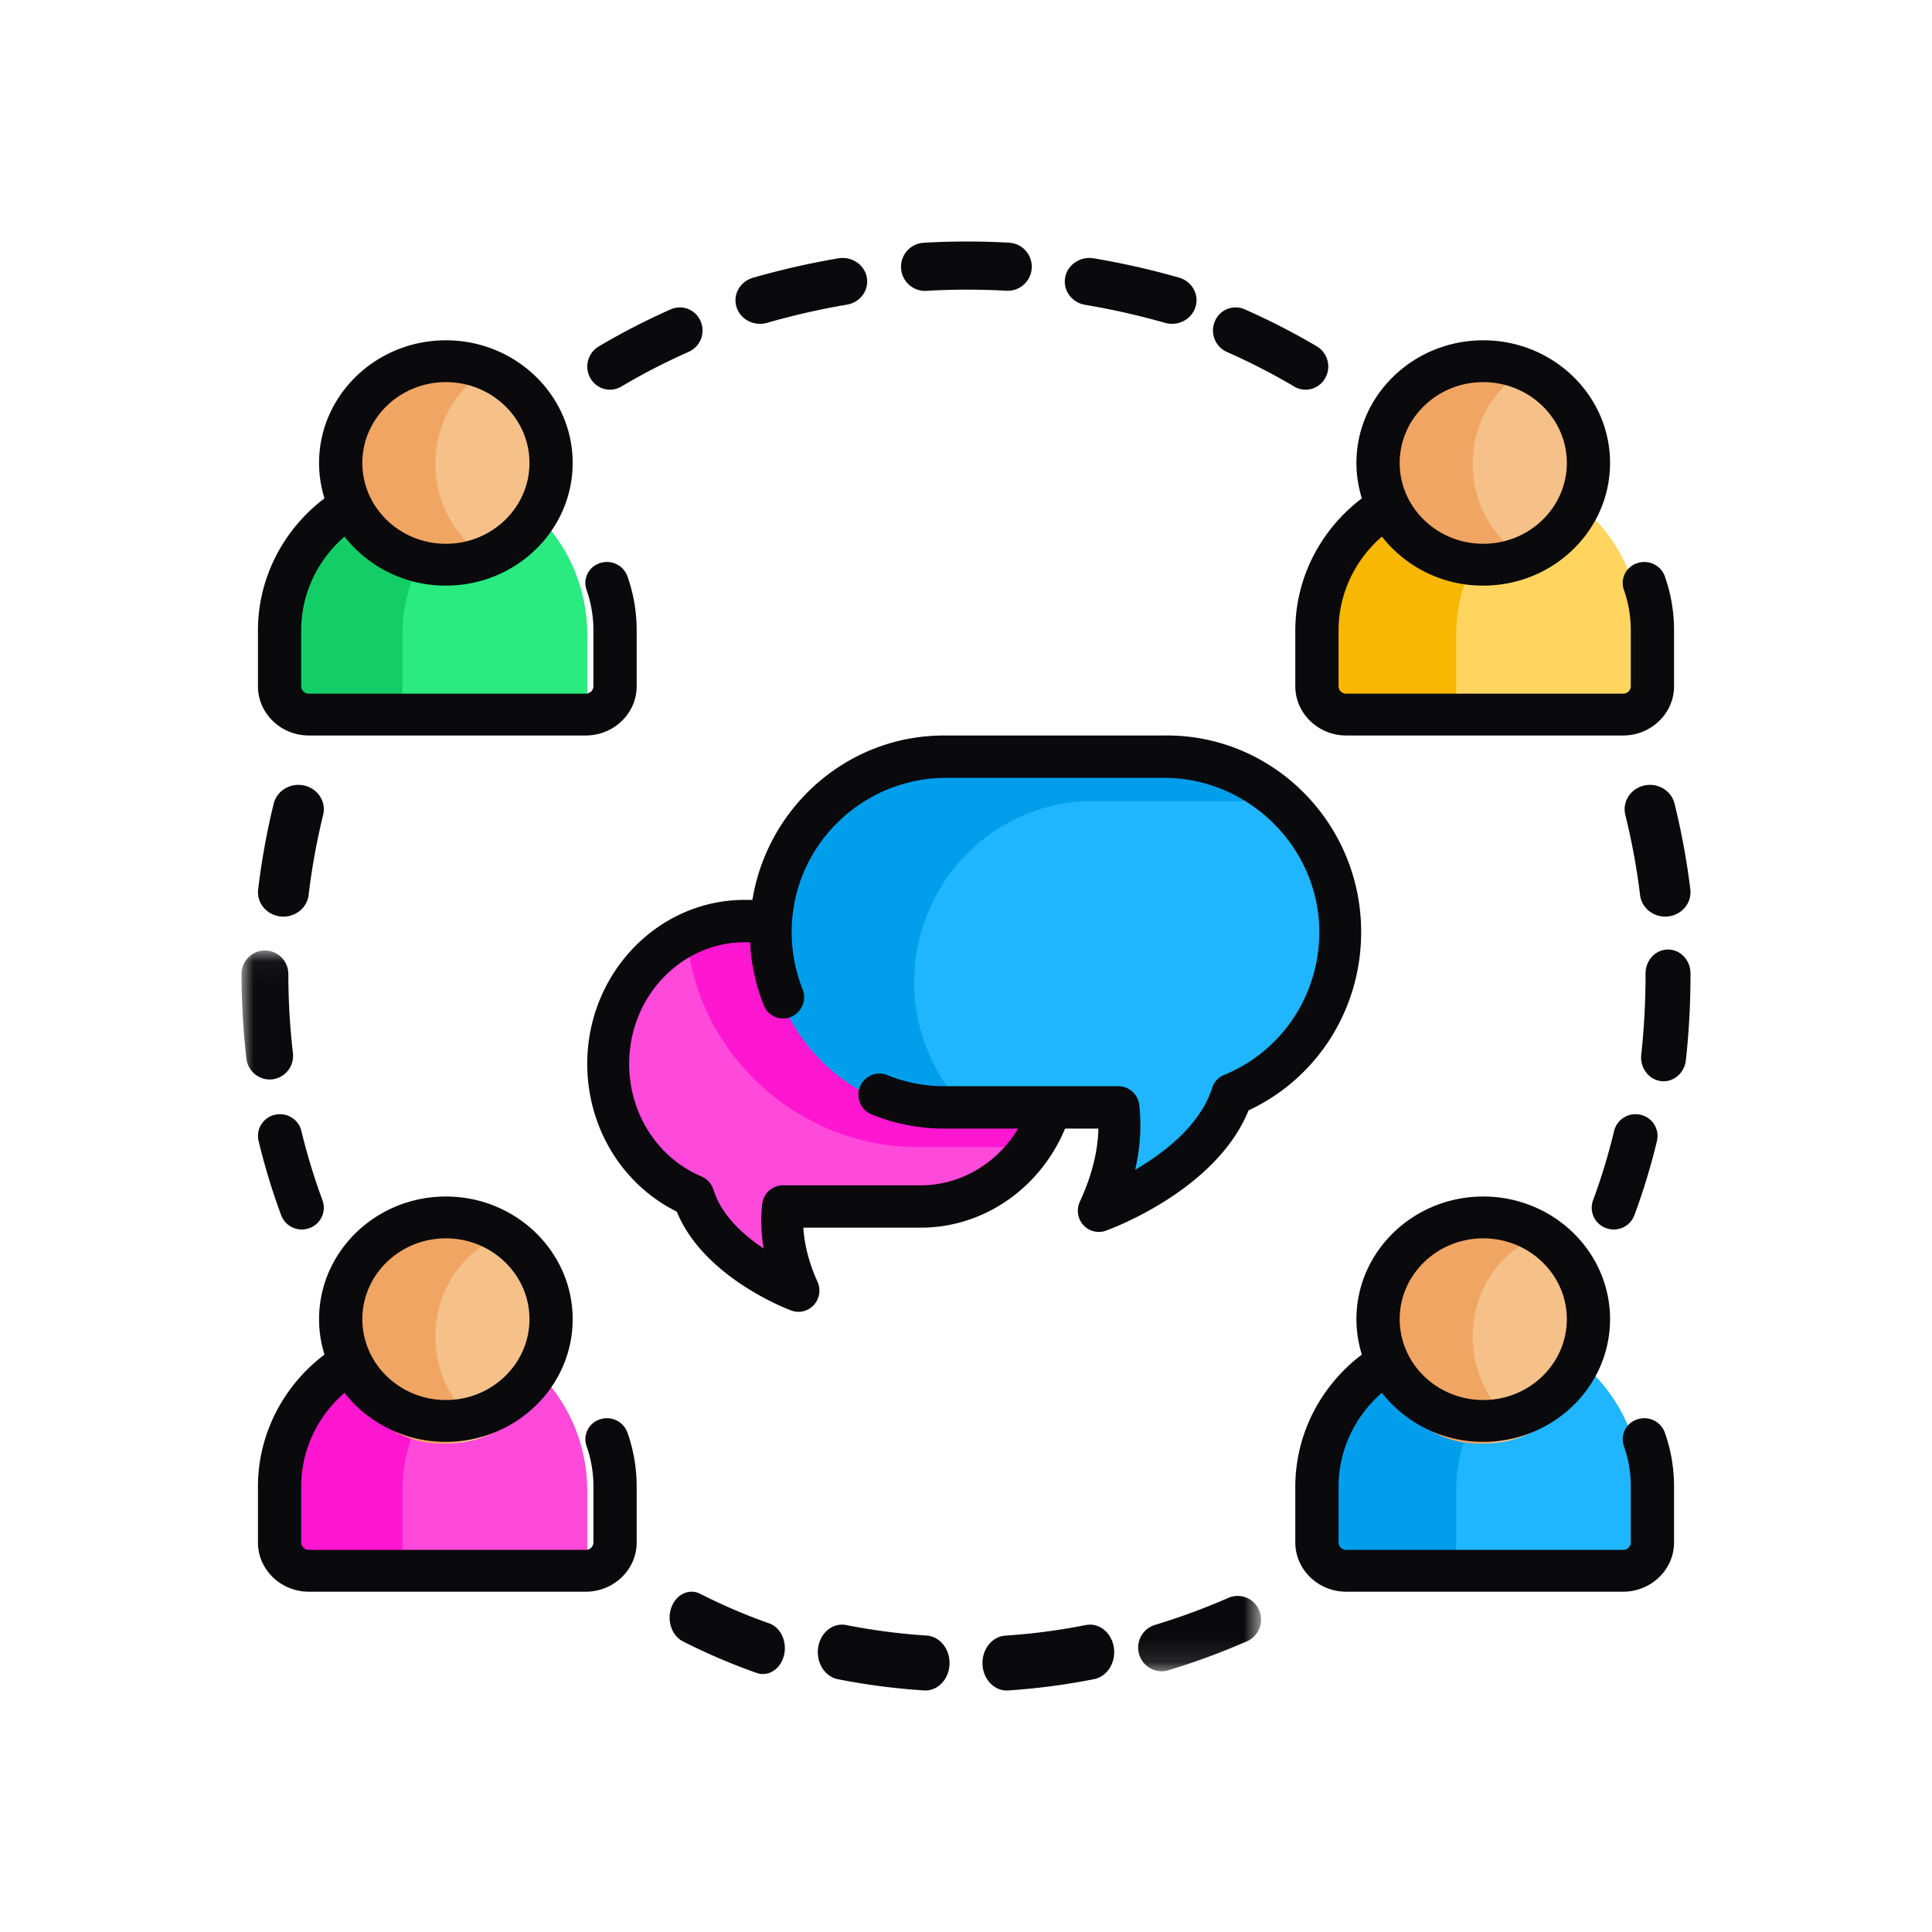 <svg width="80" height="80" xmlns="http://www.w3.org/2000/svg" xmlns:xlink="http://www.w3.org/1999/xlink"><defs><path id="a" d="M.007 29.887V.04h42.212v29.847z"/></defs><g fill="none" fill-rule="evenodd"><path d="M23.437 29.773H12.244c-.486 0-.88-.41-.88-.917v-2.57c0-3.723 2.9-6.74 6.477-6.74 3.577 0 6.477 3.017 6.477 6.74v2.57c0 .506-.394.917-.88.917" fill="#29EB7F"/><path d="M31.108 52.7c-1.305-.874-2.144-1.877-2.492-2.98C26.418 48.773 25 46.557 25 44.067c0-3.37 2.617-6.112 5.833-6.112h7.425c3.216 0 5.833 2.742 5.833 6.112s-2.617 6.112-5.833 6.112H32.5c-.049.504-.03 1.03.06 1.562l.267 1.597c.037.22-.203.378-.386.255l-1.333-.892" fill="#FF49DB"/><path d="M44.09 44.074c0-3.374-2.628-6.12-5.859-6.12h-7.458c-.84 0-1.64.188-2.364.523.311 5.066 4.566 9.023 9.636 9.023h5.04a6.275 6.275 0 0 0 1.006-3.426" fill="#FF16D1"/><path d="M46.165 48.351a7.245 7.245 0 0 0 .159-2.349h-7.11c-3.998 0-7.334-3.239-7.395-7.317-.062-4.152 3.23-7.549 7.285-7.549h9.19c4.007 0 7.34 3.257 7.387 7.344.036 3.067-1.746 5.806-4.522 6.967-.597 1.846-2.297 3.162-3.621 3.942l-1.364.804c-.188.11-.415-.061-.366-.277l.357-1.565" fill="#1FB6FF"/><path d="M37.854 40.79c-.062-4.189 3.274-7.616 7.384-7.616h8.398a7.466 7.466 0 0 0-5.12-2.038h-9.314c-4.11 0-7.446 3.428-7.383 7.617.062 4.115 3.443 7.383 7.495 7.383h.91a7.462 7.462 0 0 1-2.37-5.346" fill="#009EEB"/><path d="M67.074 29.773H55.88c-.487 0-.881-.41-.881-.917v-2.57c0-3.723 2.9-6.74 6.477-6.74 3.578 0 6.478 3.017 6.478 6.74v2.57c0 .506-.395.917-.881.917" fill="#FFD55F"/><path d="M23.437 65.227H12.244c-.486 0-.88-.41-.88-.916V61.74c0-3.722 2.9-6.74 6.477-6.74 3.577 0 6.477 3.018 6.477 6.74v2.57c0 .507-.394.917-.88.917" fill="#FF49DB"/><path d="M67.074 65.227H55.88c-.487 0-.881-.41-.881-.916V61.74c0-3.722 2.9-6.74 6.477-6.74 3.578 0 6.478 3.018 6.478 6.74v2.57c0 .507-.395.917-.881.917" fill="#1FB6FF"/><path d="M16.663 28.856v-2.57c0-2.805 1.753-5.21 4.246-6.224a7.014 7.014 0 0 0-2.65-.517c-3.808 0-6.895 3.018-6.895 6.74v2.571c0 .506.42.917.937.917h5.3a.927.927 0 0 1-.938-.917" fill="#13CE66"/><path d="M60.299 28.856v-2.57c0-2.805 1.753-5.21 4.246-6.224a7.014 7.014 0 0 0-2.65-.517c-3.808 0-6.895 3.018-6.895 6.74v2.571c0 .506.42.917.938.917h5.299a.927.927 0 0 1-.938-.917" fill="#F8B700"/><path d="M16.663 64.31v-2.57c0-2.805 1.753-5.209 4.246-6.224A7.012 7.012 0 0 0 18.26 55c-3.808 0-6.895 3.018-6.895 6.74v2.57c0 .507.42.917.937.917h5.3a.927.927 0 0 1-.938-.916" fill="#FF16D1"/><path d="M60.299 64.31v-2.57c0-2.805 1.753-5.209 4.246-6.224a7.012 7.012 0 0 0-2.65-.516C58.088 55 55 58.018 55 61.74v2.57c0 .507.42.917.938.917h5.299a.927.927 0 0 1-.938-.916" fill="#009EEB"/><path d="M18.523 23.636a4.437 4.437 0 0 1-4.432-4.431 4.437 4.437 0 0 1 4.432-4.432 4.437 4.437 0 0 1 4.432 4.432 4.437 4.437 0 0 1-4.432 4.431M61.477 23.636a4.437 4.437 0 0 1-4.432-4.431 4.437 4.437 0 0 1 4.432-4.432 4.437 4.437 0 0 1 4.432 4.432 4.437 4.437 0 0 1-4.432 4.431M18.523 59.773a4.437 4.437 0 0 1-4.432-4.432 4.437 4.437 0 0 1 4.432-4.432 4.437 4.437 0 0 1 4.432 4.432 4.437 4.437 0 0 1-4.432 4.432M61.477 59.773a4.437 4.437 0 0 1-4.432-4.432 4.437 4.437 0 0 1 4.432-4.432 4.437 4.437 0 0 1 4.432 4.432 4.437 4.437 0 0 1-4.432 4.432" fill="#F5C188"/><path d="M18.027 19.205c0-1.688.892-3.157 2.2-3.906a3.948 3.948 0 0 0-1.968-.526c-2.298 0-4.168 1.988-4.168 4.432 0 2.443 1.87 4.431 4.168 4.431.711 0 1.382-.19 1.968-.526-1.308-.749-2.2-2.218-2.2-3.905M60.982 19.205c0-1.688.891-3.157 2.2-3.906a3.949 3.949 0 0 0-1.969-.526c-2.298 0-4.168 1.988-4.168 4.432 0 2.443 1.87 4.431 4.168 4.431.712 0 1.382-.19 1.969-.526-1.309-.749-2.2-2.218-2.2-3.905M18.027 55.34c0-1.686.892-3.156 2.2-3.904a3.948 3.948 0 0 0-1.968-.527c-2.298 0-4.168 1.988-4.168 4.432 0 2.444 1.87 4.432 4.168 4.432.711 0 1.382-.191 1.968-.527-1.308-.748-2.2-2.218-2.2-3.905M60.982 55.34c0-1.686.891-3.156 2.2-3.904a3.949 3.949 0 0 0-1.969-.527c-2.298 0-4.168 1.988-4.168 4.432 0 2.444 1.87 4.432 4.168 4.432.712 0 1.382-.191 1.969-.527-1.309-.748-2.2-2.218-2.2-3.905" fill="#F0A563"/><path d="M25.258 16.136a.92.92 0 0 0 .47-.13 26.74 26.74 0 0 1 2.797-1.441.966.966 0 0 0 .488-1.26.932.932 0 0 0-1.234-.498 28.662 28.662 0 0 0-2.993 1.542.97.97 0 0 0-.34 1.31c.173.306.488.477.812.477M44.934 12.623c1.112.186 2.224.437 3.305.745.097.028.194.041.29.041.438 0 .843-.275.974-.7.16-.517-.147-1.062-.685-1.215a32.219 32.219 0 0 0-3.537-.798c-.552-.092-1.08.265-1.175.797-.096.532.275 1.038.828 1.13M38.271 12.045l.06-.001a29.4 29.4 0 0 1 1.713-.05h.003c.541 0 1.088.015 1.625.045a.996.996 0 1 0 .111-1.99A31.379 31.379 0 0 0 40.047 10h-.003c-.608 0-1.224.018-1.83.054a.998.998 0 0 0 .057 1.991M68.078 32.528c-.563.129-.91.673-.777 1.216.27 1.088.475 2.205.611 3.32.063.513.515.89 1.039.89.041 0 .082-.002.124-.006.574-.066.985-.567.918-1.12a30.003 30.003 0 0 0-.654-3.552c-.134-.543-.699-.878-1.261-.748M65.964 49.704a.894.894 0 0 0 .545 1.15.912.912 0 0 0 1.169-.537c.37-1.002.685-2.038.934-3.076a.898.898 0 0 0-.678-1.08.913.913 0 0 0-1.097.667c-.233.97-.526 1.938-.873 2.876M50.795 14.57c.955.421 1.897.905 2.8 1.438a.916.916 0 0 0 .467.128c.324 0 .64-.172.813-.48a.973.973 0 0 0-.345-1.312 28.535 28.535 0 0 0-2.995-1.538.928.928 0 0 0-1.231.503.97.97 0 0 0 .49 1.261M11.383 46.16a.898.898 0 0 0-.676 1.082c.25 1.04.564 2.074.935 3.076a.91.91 0 0 0 1.168.536.895.895 0 0 0 .544-1.152 25.443 25.443 0 0 1-.875-2.874.911.911 0 0 0-1.096-.667M31.471 13.41c.097 0 .196-.014.294-.042a30.2 30.2 0 0 1 3.304-.753c.553-.093.922-.599.824-1.128-.097-.53-.624-.884-1.178-.79-1.19.201-2.38.472-3.536.805-.538.155-.843.698-.681 1.213.132.422.536.694.973.694M69.07 39.318c-.515 0-.931.443-.931.99v.062c0 1.102-.06 2.212-.178 3.3-.06.543.307 1.033.817 1.096a.875.875 0 0 0 .108.007c.466 0 .869-.372.923-.876.127-1.163.191-2.35.191-3.527v-.063c0-.546-.417-.989-.93-.989M44.959 67.29a25.762 25.762 0 0 1-3.331.438c-.554.037-.976.574-.944 1.2.03.605.473 1.072 1 1.072.02 0 .04 0 .06-.002a27.53 27.53 0 0 0 3.562-.469c.546-.108.911-.698.815-1.316-.096-.618-.616-1.032-1.162-.923M38.371 67.725a25.736 25.736 0 0 1-3.33-.435c-.548-.108-1.067.306-1.162.926-.095.62.27 1.209.816 1.317a27.531 27.531 0 0 0 3.62.467c.529 0 .971-.468 1.002-1.074.03-.628-.392-1.166-.946-1.201M31.85 67.22a23.567 23.567 0 0 1-2.854-1.223c-.46-.234-.996.016-1.194.56-.2.543.014 1.174.475 1.408.992.504 2.02.944 3.054 1.308.087.03.174.045.26.045.392 0 .753-.3.87-.765.144-.567-.13-1.164-.61-1.333M11.614 37.948c.04.004.081.007.121.007.528 0 .983-.38 1.044-.895.133-1.114.335-2.23.602-3.32.133-.542-.218-1.085-.783-1.213-.566-.128-1.132.209-1.265.752a29.903 29.903 0 0 0-.644 3.552c-.066.553.348 1.054.925 1.117" fill="#0A090B"/><g transform="translate(10 39.318)"><mask id="b" fill="#fff"><use xlink:href="#a"/></mask><path d="M40.863 26.847c-.988.432-2.013.809-3.043 1.12a.982.982 0 0 0 .278 1.92.965.965 0 0 0 .278-.042 29.504 29.504 0 0 0 3.257-1.2.984.984 0 0 0 .506-1.288.966.966 0 0 0-1.276-.51M1.278 5.375a.978.978 0 0 0 .851-1.087 28.89 28.89 0 0 1-.189-3.27A.975.975 0 0 0 .97.04H.97c-.536 0-.97.44-.969.98.001 1.167.07 2.343.202 3.495a.974.974 0 0 0 1.076.86" fill="#0A090B" mask="url(#b)"/></g><path d="M18.464 15.823c1.908 0 3.46 1.501 3.46 3.347s-1.552 3.347-3.46 3.347-3.46-1.501-3.46-3.347 1.552-3.347 3.46-3.347zM12.79 30.455h11.464c1.163 0 2.109-.916 2.109-2.04v-2.313c0-.768-.13-1.523-.384-2.244a.903.903 0 0 0-1.136-.54.86.86 0 0 0-.558 1.1c.19.54.287 1.107.287 1.684v2.313c0 .17-.143.308-.318.308H12.79a.314.314 0 0 1-.319-.308v-2.313c0-1.49.661-2.9 1.795-3.883a5.307 5.307 0 0 0 4.197 2.03c2.895 0 5.25-2.279 5.25-5.08 0-2.8-2.355-5.078-5.25-5.078s-5.251 2.278-5.251 5.079c0 .51.079 1 .224 1.465-1.732 1.313-2.755 3.329-2.755 5.467v2.313c0 1.124.946 2.04 2.109 2.04zM61.418 15.823c1.909 0 3.461 1.501 3.461 3.347s-1.552 3.347-3.46 3.347c-1.909 0-3.461-1.501-3.461-3.347s1.552-3.347 3.46-3.347zm-7.782 10.28v2.312c0 1.124.946 2.04 2.11 2.04h11.463c1.163 0 2.11-.916 2.11-2.04v-2.313c0-.768-.13-1.523-.384-2.244a.903.903 0 0 0-1.136-.54.86.86 0 0 0-.559 1.1c.191.54.288 1.107.288 1.684v2.313c0 .17-.143.308-.319.308H55.745a.314.314 0 0 1-.318-.308v-2.313c0-1.49.66-2.9 1.794-3.883a5.307 5.307 0 0 0 4.197 2.03c2.896 0 5.251-2.279 5.251-5.08 0-2.8-2.355-5.078-5.25-5.078-2.896 0-5.252 2.278-5.252 5.079 0 .51.08 1 .224 1.465-1.731 1.313-2.755 3.329-2.755 5.467zM61.418 51.277c1.909 0 3.461 1.502 3.461 3.347 0 1.846-1.552 3.348-3.46 3.348-1.909 0-3.461-1.502-3.461-3.348 0-1.845 1.552-3.347 3.46-3.347zm6.38 7.496a.86.86 0 0 0-.557 1.1c.19.54.287 1.106.287 1.684v2.312c0 .17-.143.308-.319.308H55.745a.314.314 0 0 1-.318-.308v-2.312c0-1.49.66-2.9 1.794-3.884a5.307 5.307 0 0 0 4.197 2.03c2.896 0 5.251-2.278 5.251-5.079 0-2.8-2.355-5.079-5.25-5.079-2.896 0-5.252 2.279-5.252 5.08 0 .509.08 1 .224 1.465-1.731 1.312-2.755 3.328-2.755 5.467v2.312c0 1.125.946 2.04 2.11 2.04h11.463c1.163 0 2.11-.915 2.11-2.04v-2.312c0-.768-.13-1.523-.384-2.244a.903.903 0 0 0-1.136-.54zM18.464 51.277c1.908 0 3.46 1.502 3.46 3.347 0 1.846-1.552 3.348-3.46 3.348s-3.46-1.502-3.46-3.348c0-1.845 1.552-3.347 3.46-3.347zm6.38 7.496a.86.86 0 0 0-.558 1.1c.19.54.287 1.106.287 1.684v2.312c0 .17-.142.308-.318.308H12.79a.314.314 0 0 1-.319-.308v-2.312c0-1.49.661-2.9 1.795-3.884a5.307 5.307 0 0 0 4.197 2.03c2.895 0 5.25-2.278 5.25-5.079 0-2.8-2.355-5.079-5.25-5.079-2.896 0-5.251 2.279-5.251 5.08 0 .509.079 1 .224 1.465-1.732 1.312-2.755 3.328-2.755 5.467v2.312c0 1.125.946 2.04 2.109 2.04h11.464c1.163 0 2.109-.915 2.109-2.04v-2.312c0-.768-.13-1.523-.384-2.244a.903.903 0 0 0-1.136-.54zM50.69 44.51a.859.859 0 0 0-.496.533c-.486 1.537-1.968 2.681-3.19 3.396.21-.915.268-1.81.171-2.676a.873.873 0 0 0-.862-.785h-7.222a6.2 6.2 0 0 1-2.35-.461.855.855 0 0 0-.934.188l-.013.013a.876.876 0 0 0 .289 1.422c.93.382 1.945.592 3.008.592h3.07c-.85 1.41-2.346 2.35-4.048 2.35h-5.69a.869.869 0 0 0-.862.774c-.066.6-.046 1.215.06 1.842-.843-.562-1.741-1.375-2.071-2.415a.903.903 0 0 0-.499-.567c-1.822-.772-2.999-2.604-2.999-4.667 0-2.775 2.149-5.032 4.79-5.032h.216c.046.917.244 1.794.568 2.607a.856.856 0 0 0 1.42.282.878.878 0 0 0 .188-.942 6.41 6.41 0 0 1-.451-2.513c.075-3.485 2.952-6.242 6.397-6.242h9.033c3.482 0 6.427 2.882 6.416 6.405-.008 2.603-1.552 4.916-3.939 5.896zm-2.37-14.055H39.09c-3.987 0-7.305 2.95-7.935 6.807h-.315c-3.597 0-6.523 3.045-6.523 6.787 0 2.636 1.443 4.998 3.708 6.123 1.113 2.728 4.586 4.036 4.74 4.093a.854.854 0 0 0 .934-.228.885.885 0 0 0 .153-.959c-.35-.778-.545-1.529-.587-2.242h4.847c2.681 0 4.989-1.692 5.99-4.103h1.381c-.024.96-.282 1.976-.77 3.029-.148.32-.092.7.143.961a.863.863 0 0 0 .931.239c.193-.07 4.57-1.666 5.914-4.984 2.845-1.331 4.662-4.188 4.662-7.384 0-4.488-3.609-8.14-8.045-8.14z" fill="#0A090B"/></g></svg>